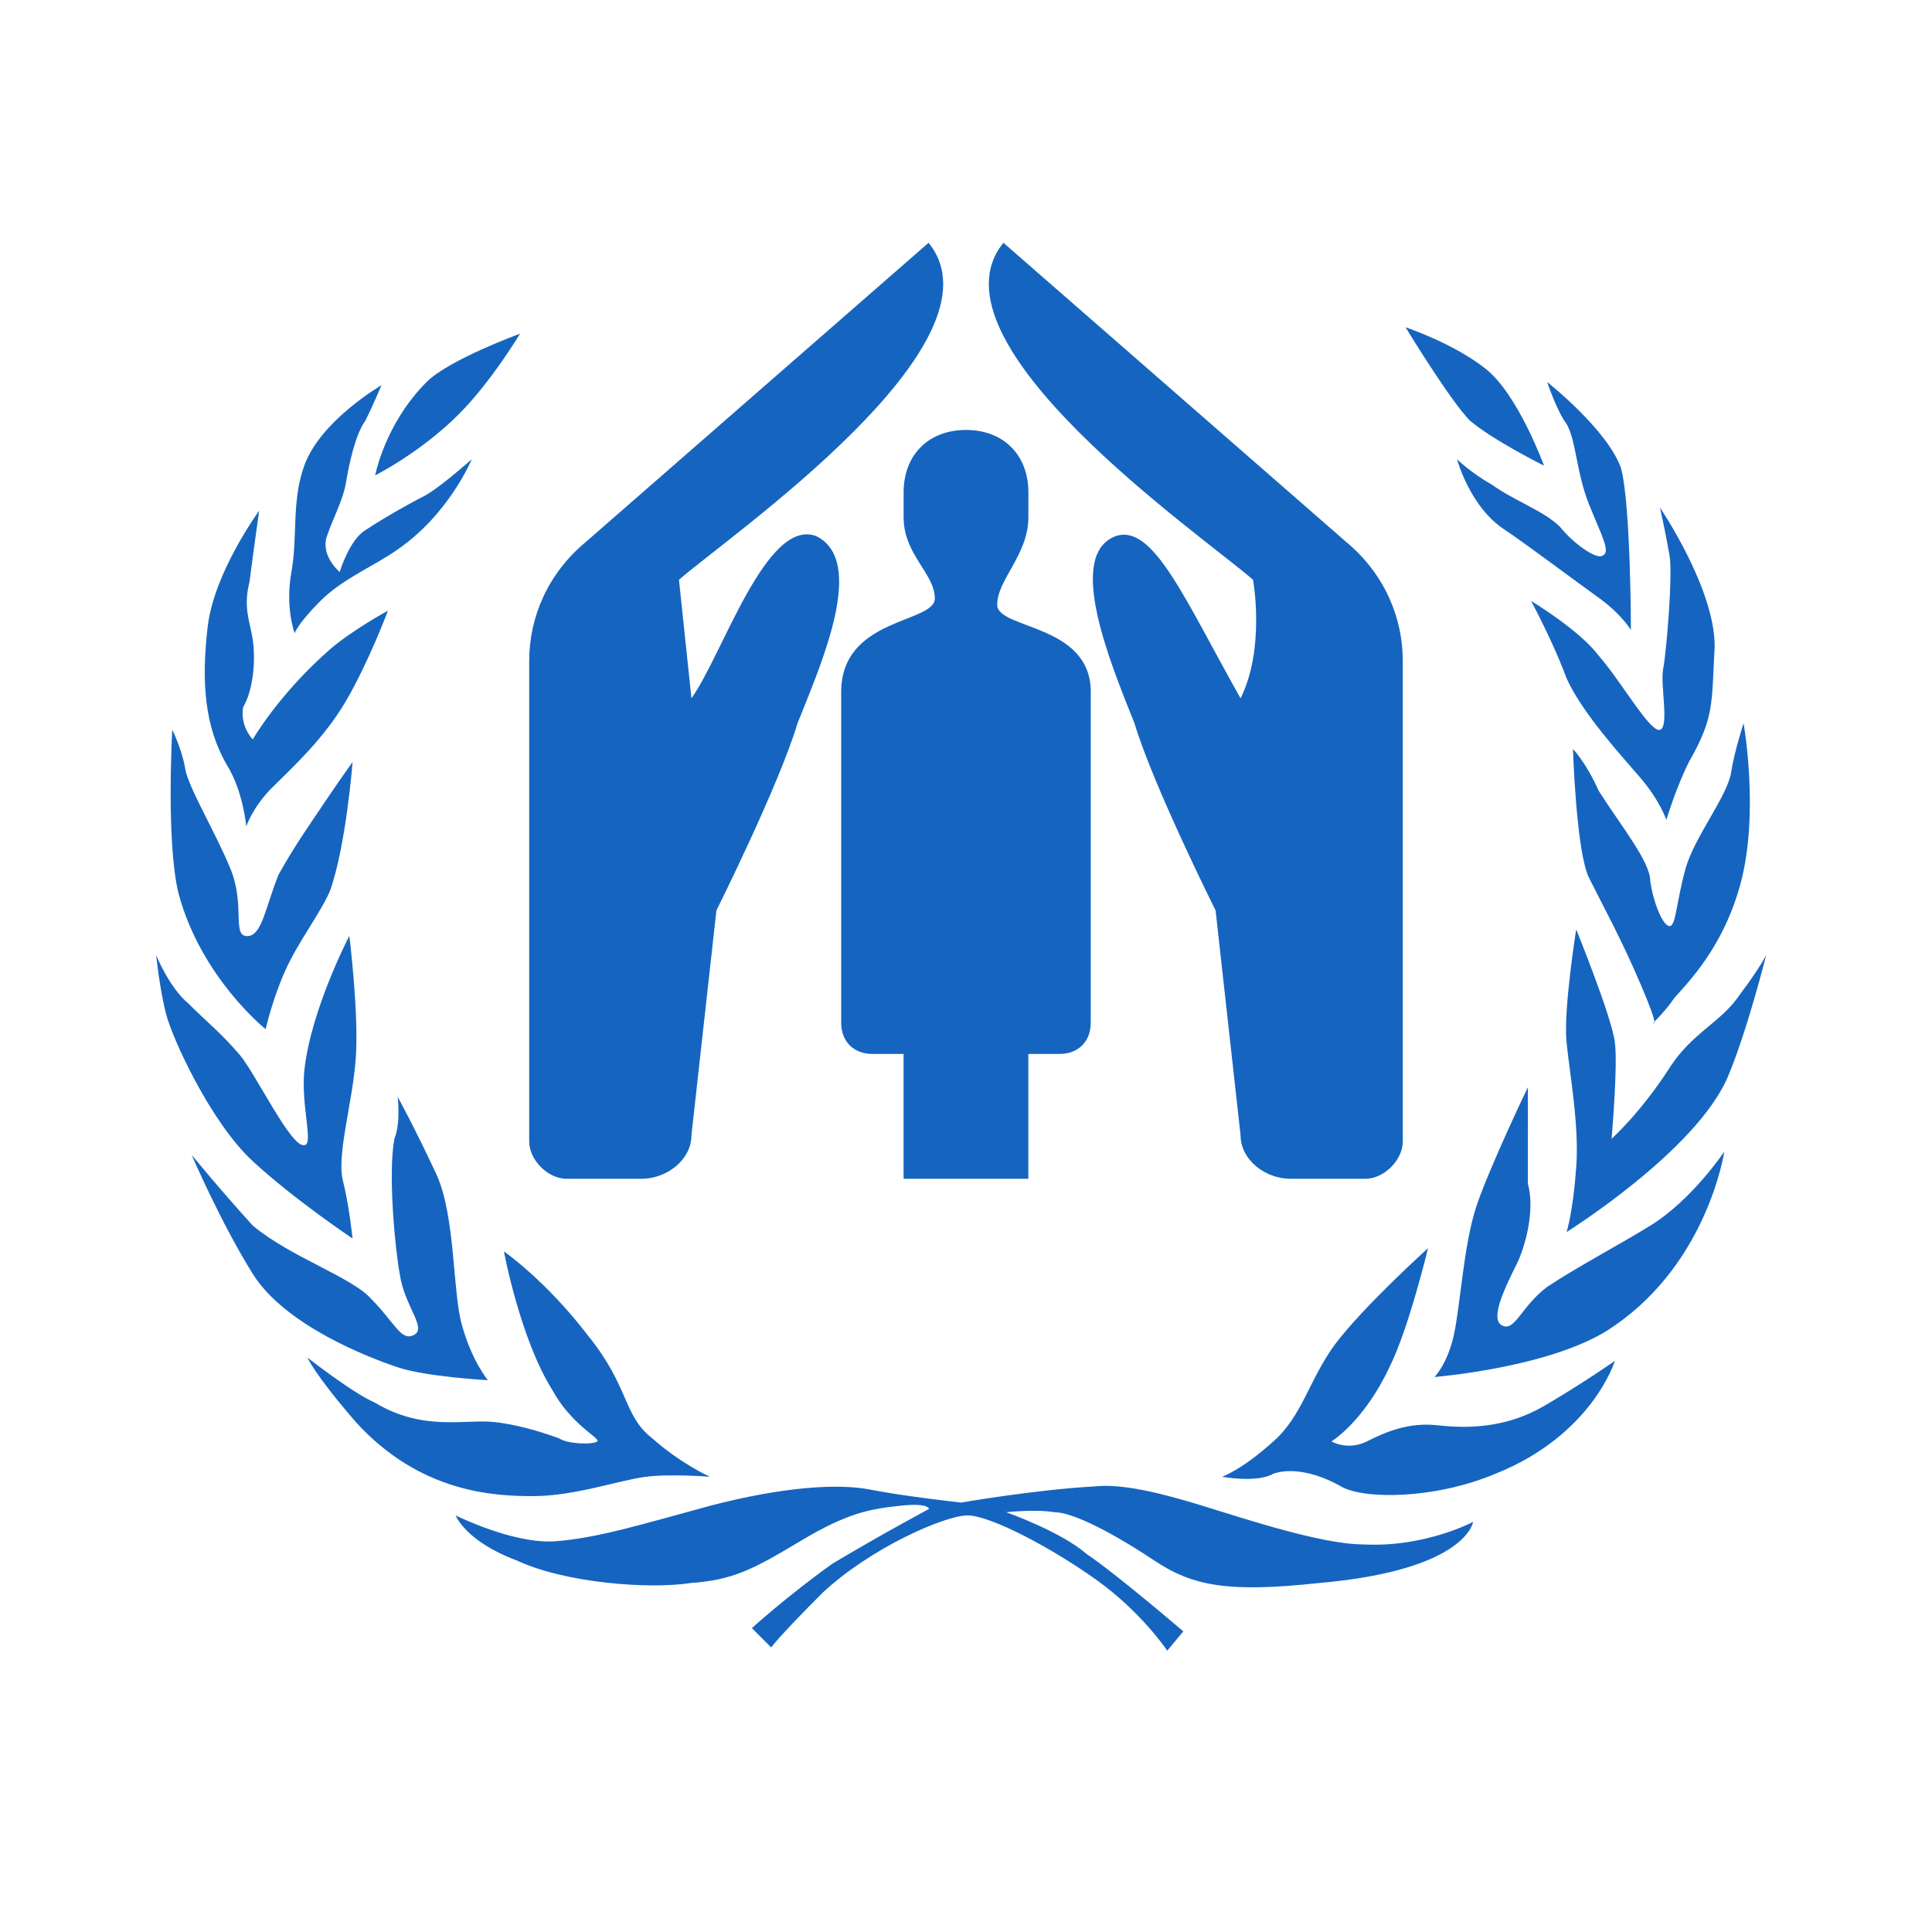 <?xml version="1.0" encoding="utf-8"?><!-- Generator: Adobe Illustrator 15.0.0, SVG Export Plug-In . SVG Version: 6.00 Build 0)  --><!DOCTYPE svg PUBLIC "-//W3C//DTD SVG 1.1//EN" "http://www.w3.org/Graphics/SVG/1.1/DTD/svg11.dtd"><svg xmlns="http://www.w3.org/2000/svg" xmlns:xlink="http://www.w3.org/1999/xlink" version="1.1" x="0px" y="0px" width="528" height="528" viewBox="0 0 48 48" enable-background="new 0 0 48 48" xml:space="preserve">
<g>
	<path fill="#1565C0" d="M30.36,36.69c0,0,0.479-0.16,1.279-0.88c0.721-0.64,0.88-1.52,1.521-2.4c0.72-0.96,2.319-2.399,2.319-2.399   s-0.479,2-0.96,2.96c-0.64,1.359-1.439,1.84-1.439,1.84s0.399,0.24,0.88,0c0.479-0.24,1.04-0.48,1.76-0.4s1.68,0.08,2.641-0.479   c0.96-0.561,1.76-1.12,1.76-1.12s-0.561,1.84-2.96,2.8c-1.521,0.642-3.28,0.642-3.84,0.32c-0.561-0.32-1.2-0.48-1.681-0.32   C31.24,36.851,30.36,36.69,30.36,36.69 M37.96,27.011c0,0-0.96,2-1.28,2.96c-0.319,0.96-0.399,2.479-0.56,3.2   c-0.16,0.72-0.48,1.04-0.48,1.04s3.04-0.24,4.48-1.28c2.319-1.601,2.72-4.32,2.72-4.32s-0.8,1.2-1.84,1.84   c-0.64,0.4-1.84,1.04-2.561,1.521c-0.64,0.479-0.8,1.12-1.119,0.96c-0.32-0.16,0.079-0.96,0.399-1.601   c0.24-0.56,0.4-1.359,0.24-1.92C37.96,28.771,37.96,27.011,37.96,27.011 M39.16,23.091c0,0-0.32,2-0.24,2.8s0.32,2.08,0.24,3.12   c-0.08,1.12-0.24,1.6-0.24,1.6s3.2-2,4-3.84c0.479-1.12,0.96-3.04,0.96-3.04s-0.16,0.32-0.64,0.96c-0.48,0.72-1.2,0.96-1.761,1.84   c-0.72,1.12-1.439,1.761-1.439,1.761s0.16-1.841,0.08-2.4C40.04,25.252,39.16,23.091,39.16,23.091 M39.08,18.61   c0,0,0.08,2.561,0.399,3.2c0.4,0.8,0.801,1.52,1.28,2.64c0.48,1.12,0.32,0.96,0.32,0.96s0.319-0.319,0.479-0.56   s1.2-1.12,1.681-2.88c0.479-1.76,0.08-4,0.08-4s-0.24,0.72-0.32,1.281c-0.16,0.639-0.88,1.519-1.12,2.318   c-0.24,0.88-0.24,1.44-0.4,1.44c-0.159,0-0.399-0.561-0.479-1.12c0-0.48-0.72-1.36-1.28-2.24   C39.399,18.931,39.08,18.61,39.08,18.61 M38.04,14.931c0,0,0.56,1.04,0.88,1.92c0.4,0.88,1.36,1.92,1.84,2.479   c0.48,0.561,0.64,1.04,0.64,1.04s0.24-0.8,0.561-1.439c0.64-1.12,0.56-1.44,0.64-2.88c0-1.44-1.359-3.44-1.359-3.44   s0.159,0.72,0.239,1.2s-0.08,2.4-0.159,2.8c-0.08,0.4,0.159,1.44-0.08,1.521c-0.24,0.08-0.96-1.2-1.521-1.84   C39.24,15.65,38.04,14.931,38.04,14.931 M36.2,11.41c0,0,0.319,1.2,1.199,1.761c0.48,0.319,1.761,1.279,2.32,1.68   c0.561,0.401,0.8,0.8,0.8,0.8s0-3.04-0.239-4c-0.32-0.96-1.841-2.16-1.841-2.16s0.24,0.721,0.48,1.04c0.24,0.4,0.24,1.2,0.56,2   c0.32,0.8,0.561,1.2,0.32,1.28c-0.16,0.08-0.72-0.32-1.04-0.72c-0.399-0.4-1.12-0.641-1.68-1.04C36.52,11.73,36.2,11.41,36.2,11.41    M34.92,8.131c0,0,1.12,1.84,1.6,2.319c0.561,0.48,1.841,1.12,1.841,1.12s-0.641-1.76-1.44-2.399   C36.12,8.53,34.92,8.131,34.92,8.131 M11.32,37.65c0,0,0.239,0.641,1.52,1.12c1.2,0.56,3.28,0.72,4.32,0.56   c1.04-0.078,1.52-0.319,2.72-1.039c1.2-0.721,1.76-0.801,2.48-0.881c0.72-0.08,0.72,0.08,0.72,0.08s-1.2,0.641-2.4,1.36   c-1.12,0.8-2,1.6-2,1.6l0.48,0.48c0,0,0.16-0.24,1.279-1.36c1.2-1.12,3.04-1.92,3.601-1.92c0.56,0,2.08,0.8,3.2,1.602   c1.12,0.799,1.76,1.759,1.76,1.759l0.399-0.48c0,0-1.68-1.439-2.399-1.92c-0.64-0.56-2-1.04-2-1.04s0.72-0.08,1.2,0   c0.479,0,1.52,0.561,2.479,1.2s1.84,0.8,4.08,0.56c3.68-0.319,3.84-1.52,3.84-1.52s-1.2,0.64-2.72,0.56c-1.04,0-2.96-0.64-4-0.96   c-1.04-0.319-2-0.56-2.72-0.479c-1.44,0.08-3.28,0.399-3.28,0.399s-1.44-0.159-2.24-0.319s-2.16-0.08-4,0.399   c-1.76,0.48-2.8,0.801-3.84,0.881C12.76,38.37,11.32,37.65,11.32,37.65 M7.64,33.73c0,0,0.16,0.4,1.2,1.6   c1.6,1.761,3.44,1.841,4.4,1.841c1.04,0,2.159-0.4,2.8-0.48c0.64-0.08,1.6,0,1.6,0s-0.72-0.32-1.439-0.96   c-0.721-0.56-0.561-1.28-1.601-2.56c-1.04-1.36-2.08-2.08-2.08-2.08s0.4,2.161,1.2,3.439c0.48,0.88,1.2,1.2,1.12,1.28   s-0.72,0.08-0.96-0.08c-0.24-0.08-0.88-0.32-1.6-0.4c-0.721-0.078-1.761,0.24-2.96-0.479C8.76,34.61,7.64,33.73,7.64,33.73    M4.76,28.69c0,0,0.72,1.68,1.521,2.96c0.8,1.28,2.88,2.08,3.6,2.32s2.24,0.32,2.24,0.32s-0.4-0.48-0.641-1.36   c-0.239-0.8-0.159-2.72-0.64-3.76c-0.56-1.2-0.96-1.919-0.96-1.919s0.08,0.639-0.08,1.039c-0.16,0.8,0,2.72,0.16,3.52   c0.16,0.72,0.64,1.2,0.32,1.36c-0.32,0.159-0.48-0.32-1.04-0.88c-0.48-0.561-2-1.039-2.96-1.841C5.479,29.57,4.76,28.69,4.76,28.69    M3.88,23.73c0,0,0.08,0.8,0.24,1.44c0.16,0.64,1.12,2.72,2.16,3.68s2.479,1.92,2.479,1.92s-0.08-0.8-0.24-1.44   c-0.159-0.64,0.24-1.92,0.32-3.039c0.08-1.12-0.16-3.039-0.16-3.039s-0.96,1.839-1.12,3.358c-0.08,0.88,0.24,1.84,0,1.84   c-0.319,0.08-1.199-1.76-1.6-2.239c-0.48-0.561-0.8-0.801-1.28-1.28C4.2,24.53,3.88,23.73,3.88,23.73 M4.28,18.131   c0,0-0.16,2.8,0.159,4.08C5,24.291,6.6,25.57,6.6,25.57s0.16-0.72,0.48-1.439c0.319-0.721,0.88-1.44,1.12-2   c0.399-1.12,0.56-3.2,0.56-3.2s-0.399,0.56-0.72,1.04c-0.32,0.479-0.72,1.04-1.12,1.76c-0.32,0.8-0.4,1.44-0.72,1.521   C5.72,23.33,6.12,22.53,5.72,21.57c-0.399-0.96-1.04-2-1.12-2.479C4.52,18.61,4.28,18.131,4.28,18.131 M6.439,12.69   c0,0-1.119,1.521-1.279,2.88c-0.16,1.36-0.08,2.48,0.479,3.44c0.4,0.64,0.48,1.52,0.48,1.52s0.16-0.479,0.64-0.96   c0.48-0.479,1.28-1.2,1.84-2.16c0.561-0.96,1.04-2.239,1.04-2.239S8.76,15.65,8.2,16.131c-1.28,1.121-1.92,2.239-1.92,2.239   s-0.32-0.319-0.24-0.8c0.24-0.399,0.32-1.12,0.24-1.68c-0.08-0.48-0.24-0.8-0.08-1.44C6.28,13.811,6.439,12.69,6.439,12.69    M9.479,9.57c0,0-1.52,0.88-1.92,2c-0.319,0.88-0.16,1.76-0.319,2.641c-0.16,0.88,0.08,1.52,0.08,1.52s0.079-0.24,0.64-0.8   c0.56-0.561,1.36-0.88,1.92-1.28c1.28-0.88,1.84-2.24,1.84-2.24S11,12.051,10.6,12.291c-0.319,0.159-1.04,0.56-1.52,0.88   c-0.4,0.239-0.641,1.04-0.641,1.04s-0.479-0.4-0.319-0.881c0.16-0.479,0.399-0.88,0.479-1.359c0.08-0.48,0.24-1.2,0.48-1.521   C9.24,10.131,9.479,9.57,9.479,9.57 M10.6,9.49c-1.04,1.04-1.279,2.32-1.279,2.32s1.119-0.559,2.079-1.52   c0.801-0.801,1.521-2,1.521-2S11.16,8.931,10.6,9.49"/>
	<path fill="#1565C0" d="M30.821,17.35c-1.396-2.481-2.17-4.342-3.101-4.031c-1.24,0.465-0.155,3.101,0.466,4.651   c0.465,1.55,2.015,4.65,2.015,4.65l0.62,5.581c0,0.621,0.62,1.086,1.241,1.086h1.86c0.465,0,0.93-0.465,0.93-0.93V16.419   c0-1.085-0.465-2.17-1.396-2.945l-8.526-7.442c-2.016,2.48,4.961,7.287,6.201,8.372C31.132,14.403,31.441,16.108,30.821,17.35z"/>
	<path fill="#1565C0" d="M17.179,17.35c0.774-1.085,1.859-4.497,3.101-4.031c1.24,0.62,0.155,3.101-0.466,4.651   c-0.465,1.55-2.015,4.65-2.015,4.65l-0.62,5.581c0,0.621-0.62,1.086-1.241,1.086h-1.86c-0.465,0-0.93-0.465-0.93-0.93V16.419   c0-1.085,0.465-2.17,1.396-2.945l8.526-7.442c2.016,2.48-4.961,7.287-6.201,8.372L17.179,17.35z"/>
	<path fill="#1565C0" d="M27.101,17.194c0-1.705-2.326-1.551-2.326-2.171s0.775-1.24,0.775-2.171c0-0.154,0-0.465,0-0.619   c0-0.931-0.619-1.551-1.55-1.551s-1.55,0.62-1.55,1.551c0,0.154,0,0.465,0,0.619c0,0.931,0.775,1.396,0.775,2.016   c0,0.621-2.326,0.466-2.326,2.326v8.217c0,0.466,0.311,0.774,0.774,0.774h0.776v3.102h3.1v-3.102h0.776   c0.464,0,0.774-0.309,0.774-0.774V17.194z"/>
</g>
</svg>
